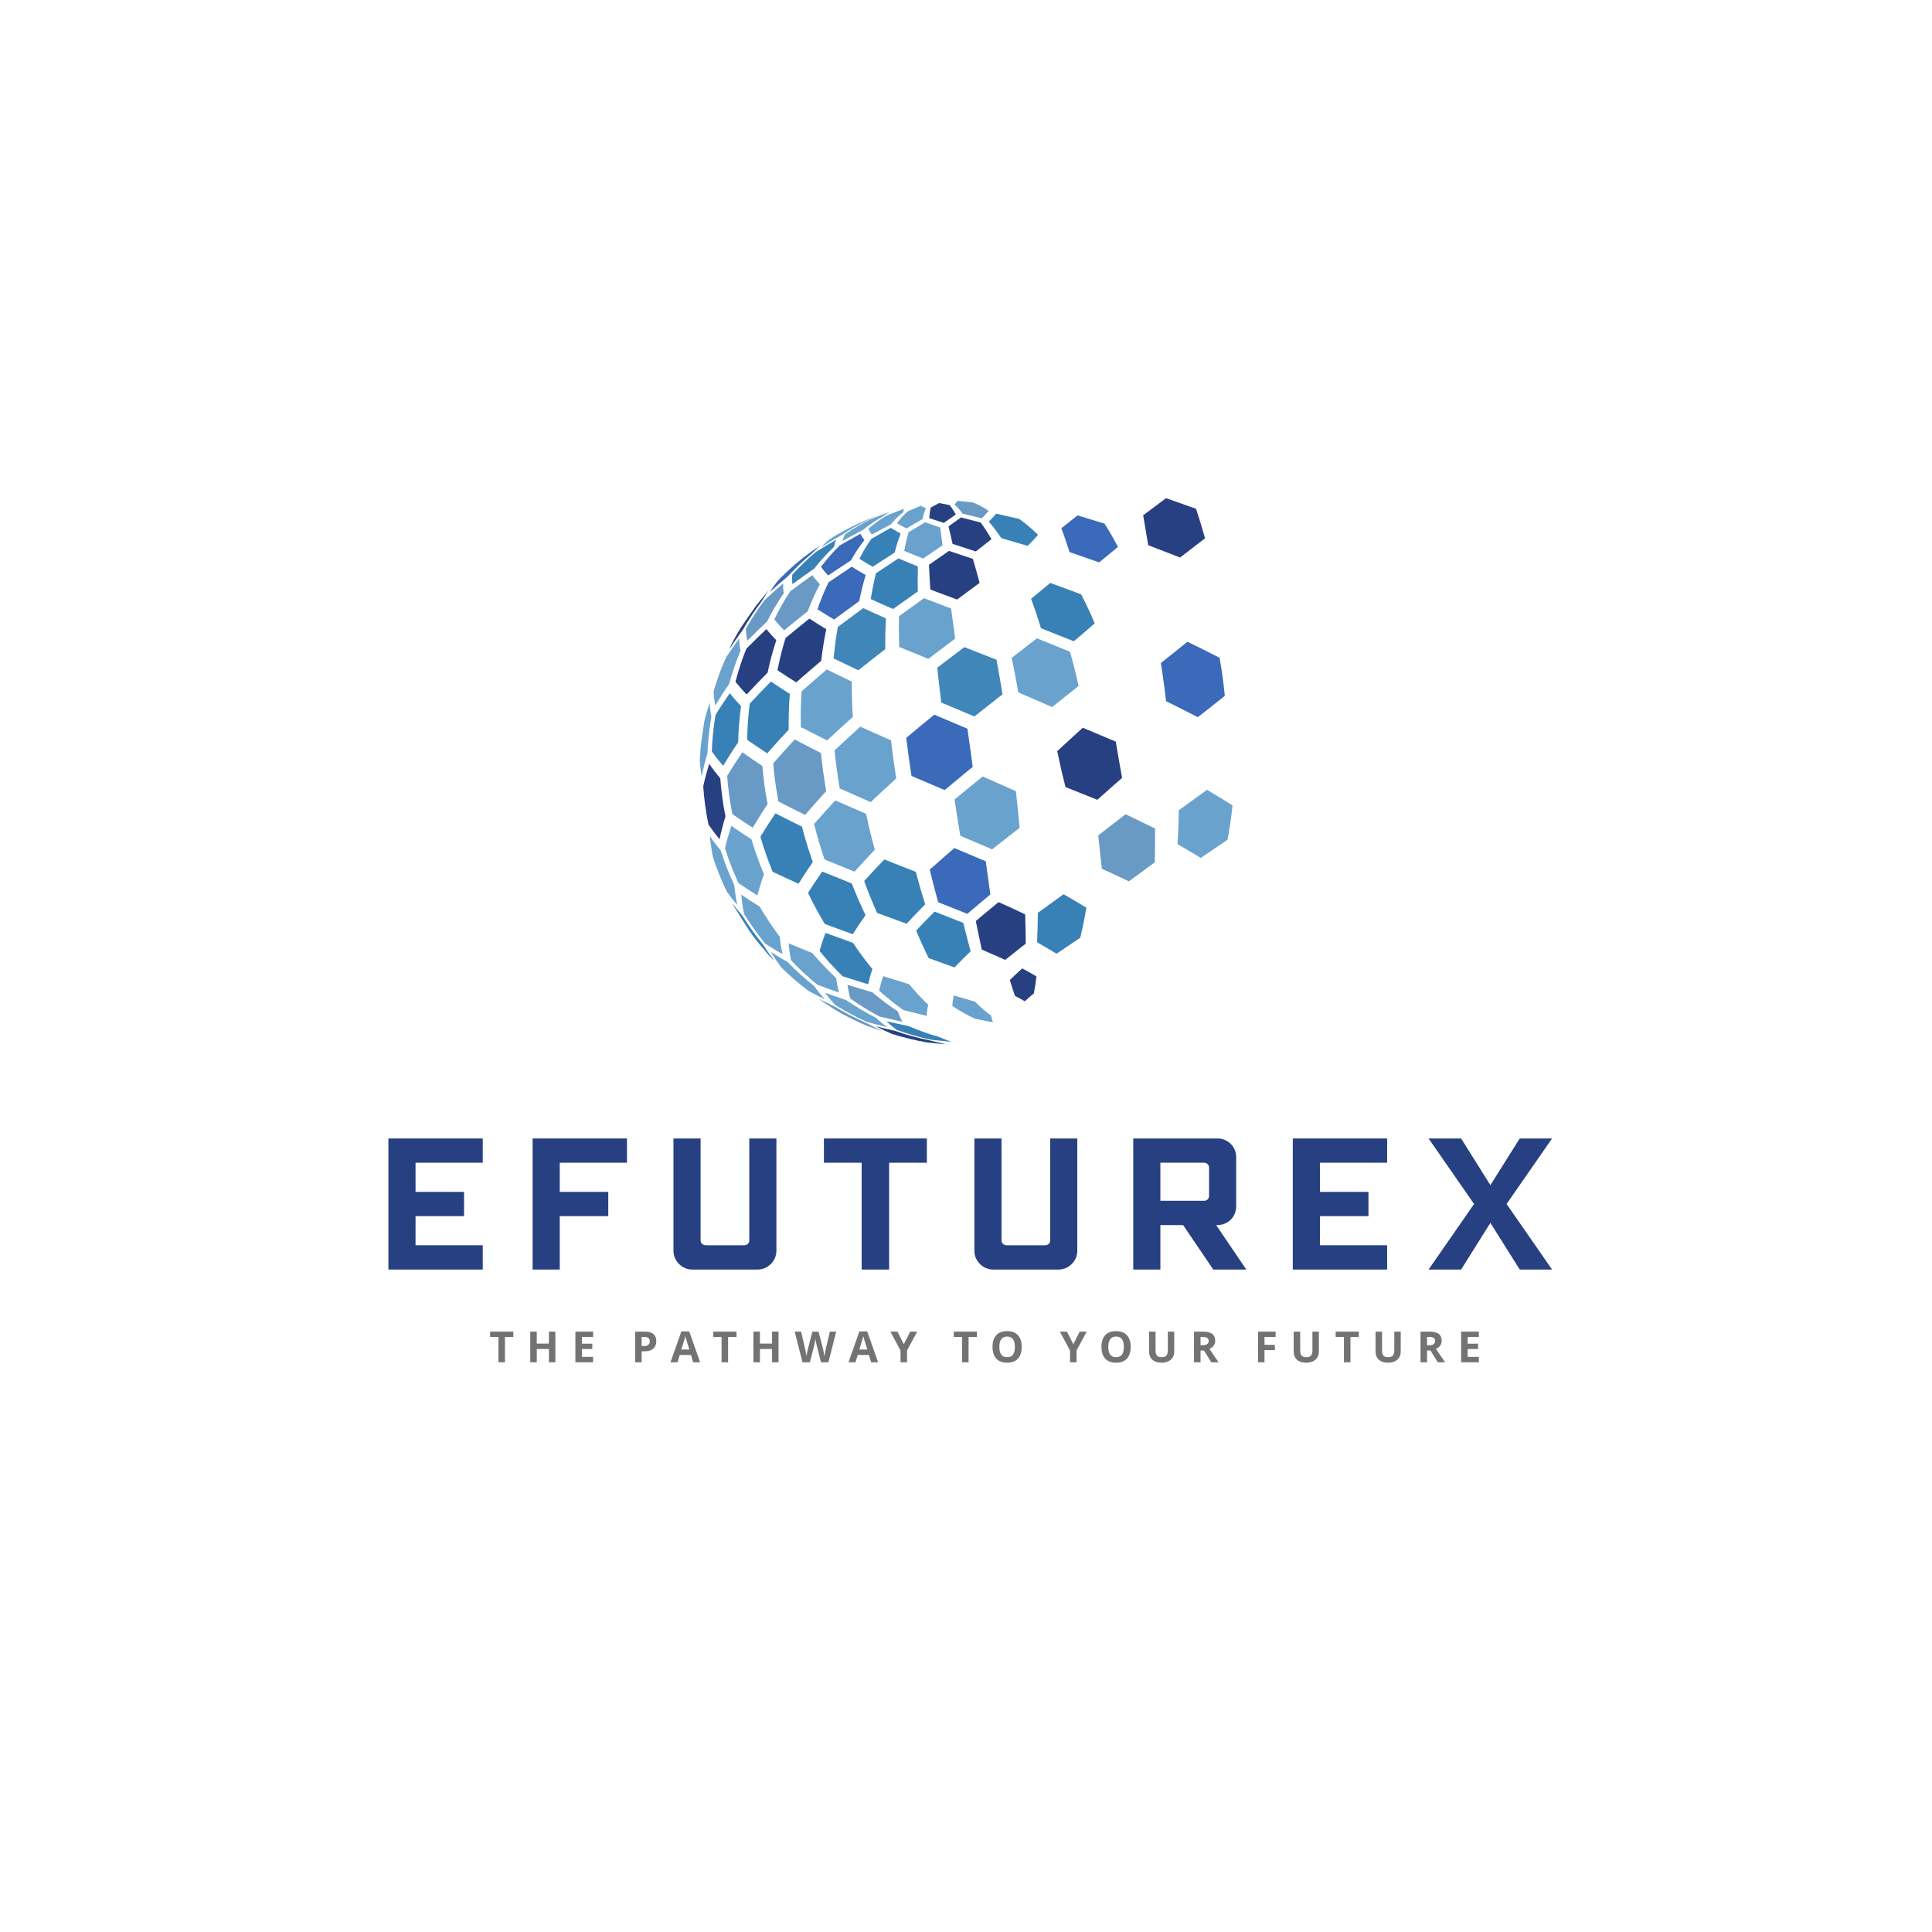 <svg xmlns="http://www.w3.org/2000/svg" xmlns:xlink="http://www.w3.org/1999/xlink" width="500" zoomAndPan="magnify" viewBox="0 0 375 375" height="500" preserveAspectRatio="xMidYMid meet" version="1.0"><defs><g/><clipPath id="id1"><path d="M 135.777 136 L 139 136 L 139 151 L 135.777 151 Z M 135.777 136 " clip-rule="nonzero"/></clipPath><clipPath id="id2"><path d="M 184 203 L 185 203 L 185 203.191 L 184 203.191 Z M 184 203 " clip-rule="nonzero"/></clipPath><clipPath id="id3"><path d="M 221 96.691 L 234 96.691 L 234 109 L 221 109 Z M 221 96.691 " clip-rule="nonzero"/></clipPath><clipPath id="id4"><path d="M 228 153 L 239.277 153 L 239.277 167 L 228 167 Z M 228 153 " clip-rule="nonzero"/></clipPath></defs><path fill="#689ac5" d="M 186.84 99.707 C 187.957 99.977 189.445 100.336 190.562 100.605 C 190.98 100.188 191.531 99.625 191.91 99.172 C 190.898 98.477 189.871 97.93 188.84 97.535 C 187.953 97.43 186.773 97.297 185.891 97.207 C 185.715 97.438 185.457 97.723 185.246 97.918 C 185.77 98.363 186.305 98.965 186.84 99.707 " fill-opacity="1" fill-rule="nonzero"/><path fill="#274082" d="M 180.355 100.566 C 181.203 100.852 182.34 101.227 183.195 101.496 C 183.895 101.016 184.824 100.367 185.512 99.871 C 185.102 99.109 184.695 98.492 184.305 98.031 C 183.699 97.914 182.891 97.762 182.285 97.645 C 181.797 97.91 181.141 98.262 180.648 98.523 C 180.523 99.059 180.426 99.742 180.355 100.566 " fill-opacity="1" fill-rule="nonzero"/><path fill="#69a2cd" d="M 174.117 101.562 C 174.652 101.883 175.375 102.293 175.93 102.574 C 176.863 102.031 178.109 101.305 179.047 100.758 C 179.238 99.918 179.465 99.215 179.719 98.664 C 179.418 98.527 179.016 98.344 178.734 98.172 C 177.98 98.484 176.977 98.906 176.227 99.23 C 175.48 99.863 174.773 100.641 174.117 101.562 " fill-opacity="1" fill-rule="nonzero"/><path fill="#69a2cd" d="M 168.539 102.625 C 168.707 102.992 168.977 103.457 169.227 103.766 C 170.328 103.164 171.801 102.367 172.91 101.773 C 173.68 100.836 174.504 100.035 175.371 99.383 C 175.344 99.195 175.363 98.918 175.457 98.754 C 174.496 99.113 173.223 99.602 172.273 99.984 C 170.965 100.723 169.719 101.609 168.539 102.625 " fill-opacity="1" fill-rule="nonzero"/><path fill="#69a2cd" d="M 164.023 103.699 C 163.84 104.066 163.625 104.586 163.551 104.992 C 164.734 104.34 166.32 103.477 167.516 102.848 C 168.793 101.809 170.137 100.902 171.547 100.145 C 171.867 99.879 172.32 99.555 172.68 99.352 C 171.594 99.758 170.148 100.309 169.07 100.746 C 167.312 101.59 165.625 102.578 164.023 103.699 " fill-opacity="1" fill-rule="nonzero"/><path fill="#69a2cd" d="M 161.047 104.68 C 160.523 105.105 159.84 105.691 159.375 106.176 C 160.535 105.48 162.086 104.57 163.266 103.91 C 164.941 102.773 166.699 101.766 168.535 100.898 C 169.156 100.586 169.996 100.195 170.637 99.93 C 169.527 100.367 168.055 100.965 166.961 101.441 C 164.902 102.383 162.93 103.469 161.047 104.68 " fill-opacity="1" fill-rule="nonzero"/><path fill="#69a2cd" d="M 160.68 104.852 C 161.773 104.156 162.895 103.496 164.043 102.883 C 162.43 103.812 160.301 105.094 158.746 106.117 L 158.477 106.305 C 159.137 105.867 160.012 105.277 160.68 104.852 " fill-opacity="1" fill-rule="nonzero"/><path fill="#3a6ab9" d="M 207.594 107.152 C 209.32 107.75 211.617 108.551 213.34 109.156 C 214.445 108.262 215.906 107.066 216.992 106.152 C 216.156 104.535 215.281 103.023 214.383 101.637 C 212.812 101.152 210.719 100.508 209.145 100.031 C 208.211 100.789 206.961 101.789 206.012 102.523 C 206.547 103.953 207.074 105.496 207.594 107.152 " fill-opacity="1" fill-rule="nonzero"/><path fill="#274082" d="M 180.574 114.43 C 182.129 115.016 184.203 115.793 185.762 116.371 C 187.078 115.402 188.828 114.113 190.141 113.141 C 189.703 111.477 189.27 109.918 188.832 108.48 C 187.441 108.02 185.586 107.398 184.199 106.926 C 183.035 107.742 181.484 108.824 180.316 109.629 C 180.379 111.117 180.465 112.723 180.574 114.43 " fill-opacity="1" fill-rule="nonzero"/><path fill="#3881b6" d="M 169.012 116.277 C 170.309 116.867 172.039 117.648 173.348 118.211 C 174.785 117.184 176.703 115.812 178.148 114.793 C 178.117 113.07 178.121 111.453 178.156 109.949 C 177.02 109.488 175.508 108.871 174.383 108.387 C 173.074 109.25 171.332 110.402 170.027 111.27 C 169.633 112.832 169.293 114.504 169.012 116.277 " fill-opacity="1" fill-rule="nonzero"/><path fill="#3a6ab9" d="M 158.668 118.254 C 159.625 118.871 160.914 119.676 161.898 120.246 C 163.355 119.168 165.305 117.734 166.773 116.672 C 167.133 114.891 167.551 113.203 168.031 111.625 C 167.211 111.152 166.125 110.512 165.328 109.992 C 163.973 110.895 162.164 112.109 160.82 113.031 C 160.02 114.672 159.301 116.414 158.668 118.254 " fill-opacity="1" fill-rule="nonzero"/><path fill="#689ac5" d="M 150.293 120.238 C 150.836 120.898 151.59 121.746 152.199 122.34 C 153.559 121.227 155.387 119.746 156.773 118.664 C 157.469 116.812 158.258 115.051 159.129 113.395 C 158.66 112.895 158.055 112.211 157.66 111.648 C 156.363 112.582 154.641 113.836 153.363 114.801 C 152.238 116.516 151.211 118.332 150.293 120.238 " fill-opacity="1" fill-rule="nonzero"/><path fill="#689ac5" d="M 144.773 122.059 C 144.801 122.754 144.895 123.684 145.062 124.359 C 146.191 123.223 147.715 121.723 148.891 120.637 C 149.855 118.715 150.934 116.883 152.117 115.152 C 152.031 114.586 151.965 113.816 152.02 113.246 C 150.93 114.18 149.496 115.438 148.453 116.418 C 147.105 118.207 145.879 120.094 144.773 122.059 " fill-opacity="1" fill-rule="nonzero"/><path fill="#274082" d="M 141.578 126.008 C 142.301 124.895 143.297 123.438 144.098 122.383 C 145.223 120.402 146.477 118.508 147.848 116.707 C 148.238 116.035 148.793 115.164 149.262 114.547 L 148.512 115.398 L 146.758 117.57 C 143.668 121.945 143.609 122.031 142.266 124.488 L 142.262 124.496 C 142.059 124.949 141.746 125.539 141.578 126.008 " fill-opacity="1" fill-rule="nonzero"/><path fill="#69a2cd" d="M 197.656 134.391 C 199.625 135.238 202.25 136.371 204.211 137.238 C 205.754 136.016 207.812 134.379 209.352 133.148 C 208.848 130.852 208.289 128.629 207.676 126.492 C 205.754 125.707 203.191 124.668 201.262 123.902 C 199.797 125.043 197.844 126.559 196.375 127.691 C 196.824 129.844 197.25 132.082 197.656 134.391 " fill-opacity="1" fill-rule="nonzero"/><path fill="#4186b9" d="M 182.695 136.367 C 184.625 137.172 187.199 138.25 189.129 139.066 C 190.766 137.77 192.949 136.047 194.594 134.762 C 194.215 132.449 193.82 130.211 193.418 128.051 C 191.547 127.316 189.051 126.336 187.18 125.605 C 185.598 126.801 183.492 128.398 181.918 129.602 C 182.152 131.781 182.414 134.043 182.695 136.367 " fill-opacity="1" fill-rule="nonzero"/><path fill="#69a2cd" d="M 155.445 141.121 C 156.969 141.91 159 142.949 160.539 143.711 C 162.023 142.332 164.012 140.504 165.527 139.156 C 165.387 136.809 165.324 134.516 165.332 132.297 C 163.871 131.602 161.934 130.664 160.488 129.941 C 159.008 131.203 157.043 132.898 155.59 134.195 C 155.441 136.445 155.391 138.758 155.445 141.121 " fill-opacity="1" fill-rule="nonzero"/><path fill="#3881b6" d="M 145.027 143.594 C 146.18 144.402 147.73 145.461 148.918 146.219 C 150.145 144.824 151.809 142.98 153.086 141.629 C 153.051 139.262 153.125 136.941 153.309 134.688 C 152.195 133.988 150.719 133.035 149.641 132.285 C 148.383 133.555 146.73 135.266 145.523 136.582 C 145.227 138.867 145.059 141.207 145.027 143.594 " fill-opacity="1" fill-rule="nonzero"/><path fill="#3881b6" d="M 138.16 145.859 C 138.781 146.723 139.652 147.848 140.367 148.637 C 141.203 147.246 142.355 145.418 143.285 144.086 C 143.328 141.695 143.516 139.352 143.836 137.059 C 143.148 136.336 142.254 135.344 141.66 134.543 C 140.793 135.789 139.664 137.469 138.887 138.77 C 138.492 141.086 138.246 143.453 138.16 145.859 " fill-opacity="1" fill-rule="nonzero"/><g clip-path="url(#id1)"><path fill="#69a2cd" d="M 135.828 147.582 C 135.879 148.496 136 149.715 136.191 150.609 C 136.477 149.293 136.906 147.543 137.32 146.258 C 137.41 143.848 137.668 141.477 138.074 139.156 C 137.922 138.332 137.77 137.223 137.758 136.387 C 137.406 137.484 136.949 138.957 136.695 140.082 L 136.691 140.105 C 136.457 141.699 136.121 143.82 135.965 145.426 L 135.828 147.582 " fill-opacity="1" fill-rule="nonzero"/></g><path fill="#69a2cd" d="M 186.395 162.227 C 188.25 163.008 190.723 164.059 192.57 164.852 C 194.164 163.594 196.297 161.922 197.902 160.676 C 197.691 158.355 197.449 155.98 197.18 153.574 C 195.246 152.711 192.668 151.562 190.727 150.711 C 189.09 152.047 186.906 153.832 185.277 155.18 C 185.641 157.574 186.016 159.93 186.395 162.227 " fill-opacity="1" fill-rule="nonzero"/><path fill="#274082" d="M 206.812 152.773 C 208.664 153.516 211.137 154.504 212.992 155.242 C 214.426 153.957 216.344 152.25 217.797 150.988 C 217.375 148.695 216.969 146.348 216.574 143.953 C 214.652 143.145 212.09 142.062 210.172 141.25 C 208.676 142.605 206.684 144.422 205.207 145.801 C 205.695 148.18 206.23 150.508 206.812 152.773 " fill-opacity="1" fill-rule="nonzero"/><path fill="#69a2cd" d="M 160.051 166.824 C 161.789 167.543 164.109 168.492 165.855 169.191 C 167.023 167.895 168.594 166.184 169.797 164.926 C 169.176 162.664 168.609 160.34 168.102 157.969 C 166.309 157.195 163.918 156.152 162.129 155.359 C 160.879 156.715 159.227 158.539 158.016 159.934 C 158.605 162.289 159.285 164.594 160.051 166.824 " fill-opacity="1" fill-rule="nonzero"/><path fill="#3881b6" d="M 149.977 169.215 C 151.477 169.926 153.48 170.859 155 171.535 C 155.801 170.254 156.898 168.555 157.766 167.316 C 156.973 165.09 156.266 162.797 155.656 160.441 C 154.105 159.688 152.039 158.664 150.508 157.867 C 149.605 159.211 148.426 161.016 147.594 162.406 C 148.27 164.742 149.066 167.016 149.977 169.215 " fill-opacity="1" fill-rule="nonzero"/><path fill="#69a2cd" d="M 143.336 171.402 C 144.418 172.152 145.883 173.117 147.012 173.797 C 147.34 172.551 147.836 170.898 148.289 169.691 C 147.355 167.5 146.539 165.23 145.852 162.898 C 144.664 162.145 143.094 161.117 141.957 160.289 C 141.535 161.586 141.016 163.336 140.727 164.672 C 141.457 166.988 142.332 169.238 143.336 171.402 " fill-opacity="1" fill-rule="nonzero"/><path fill="#69a2cd" d="M 141.078 173.07 C 141.648 173.871 142.449 174.91 143.109 175.641 C 142.875 174.496 142.613 172.953 142.52 171.789 C 141.504 169.629 140.621 167.387 139.883 165.07 C 139.211 164.262 138.348 163.148 137.781 162.262 C 137.902 163.508 138.125 165.168 138.391 166.395 C 139.141 168.699 140.039 170.93 141.078 173.07 " fill-opacity="1" fill-rule="nonzero"/><path fill="#3881b6" d="M 201.293 182.898 C 202.438 183.547 203.961 184.422 205.082 185.113 C 206.457 184.176 208.293 182.934 209.676 182.012 C 210.133 180.152 210.527 178.207 210.863 176.18 C 209.547 175.379 207.777 174.328 206.434 173.57 C 204.934 174.648 202.938 176.09 201.449 177.18 C 201.434 179.172 201.379 181.082 201.293 182.898 " fill-opacity="1" fill-rule="nonzero"/><path fill="#274082" d="M 190.566 184.316 C 191.934 184.906 193.75 185.703 195.105 186.32 C 196.293 185.363 197.891 184.098 199.098 183.168 C 199.09 181.359 199.051 179.461 198.984 177.477 C 197.441 176.75 195.383 175.793 193.828 175.098 C 192.492 176.188 190.719 177.652 189.402 178.77 C 189.793 180.711 190.18 182.562 190.566 184.316 " fill-opacity="1" fill-rule="nonzero"/><path fill="#3881b6" d="M 180.254 185.961 C 181.758 186.504 183.766 187.227 185.266 187.781 C 186.191 186.824 187.441 185.562 188.402 184.641 C 187.922 182.898 187.445 181.059 186.973 179.133 C 185.301 178.469 183.074 177.59 181.398 176.941 C 180.309 178.031 178.875 179.496 177.824 180.617 C 178.605 182.492 179.418 184.281 180.254 185.961 " fill-opacity="1" fill-rule="nonzero"/><path fill="#3881b6" d="M 163.559 189.496 C 165.043 189.969 167.016 190.594 168.504 191.051 C 168.711 190.152 169.031 188.961 169.336 188.09 C 168.02 186.5 166.762 184.805 165.566 183.008 C 163.957 182.438 161.82 181.664 160.219 181.074 C 159.836 182.113 159.355 183.516 159.078 184.586 C 160.492 186.328 161.988 187.969 163.559 189.496 " fill-opacity="1" fill-rule="nonzero"/><path fill="#69a2cd" d="M 158.637 191.121 C 159.895 191.598 161.578 192.215 162.848 192.652 C 162.629 191.824 162.391 190.703 162.309 189.852 C 160.684 188.34 159.133 186.711 157.672 184.984 C 156.285 184.438 154.441 183.688 153.074 183.098 C 153.156 184.098 153.324 185.434 153.547 186.41 C 155.148 188.09 156.852 189.664 158.637 191.121 " fill-opacity="1" fill-rule="nonzero"/><path fill="#69a2cd" d="M 156.965 192.355 C 157.887 192.859 159.133 193.508 160.086 193.957 C 159.434 193.223 158.594 192.215 158.031 191.406 C 156.219 189.965 154.492 188.402 152.871 186.73 C 151.867 186.164 150.547 185.379 149.586 184.746 C 150.168 185.688 150.988 186.922 151.668 187.797 C 153.332 189.434 155.102 190.957 156.965 192.355 " fill-opacity="1" fill-rule="nonzero"/><path fill="#274082" d="M 197.012 193.309 C 197.59 193.605 198.355 194.008 198.914 194.344 C 199.43 193.871 200.129 193.258 200.668 192.816 C 200.867 191.855 201.035 190.754 201.172 189.523 C 200.355 189.039 199.254 188.41 198.414 187.965 C 197.684 188.629 196.715 189.523 196.012 190.219 C 196.355 191.383 196.691 192.418 197.012 193.309 " fill-opacity="1" fill-rule="nonzero"/><path fill="#69a2cd" d="M 189.297 197.758 C 190.332 197.961 191.711 198.23 192.742 198.438 C 192.586 198.07 192.43 197.551 192.395 197.152 C 191.328 196.383 190.273 195.465 189.23 194.414 C 187.996 194.051 186.348 193.574 185.109 193.219 C 184.988 193.828 184.863 194.648 184.859 195.266 C 186.312 196.238 187.793 197.07 189.297 197.758 " fill-opacity="1" fill-rule="nonzero"/><path fill="#3881b6" d="M 180.746 201.82 C 181.926 201.949 183.504 202.117 184.688 202.223 C 183.965 201.973 183.008 201.609 182.32 201.277 C 180.289 200.719 178.293 200.008 176.348 199.16 C 175.047 198.891 173.312 198.523 172.016 198.234 C 172.621 198.777 173.457 199.465 174.125 199.926 C 176.281 200.703 178.492 201.34 180.746 201.82 " fill-opacity="1" fill-rule="nonzero"/><path fill="#274082" d="M 180.027 202.352 C 181.125 202.469 182.59 202.609 183.688 202.695 C 182.723 202.496 181.438 202.207 180.488 201.945 C 178.195 201.48 175.949 200.863 173.758 200.102 C 172.621 199.844 171.105 199.488 169.977 199.199 C 170.902 199.672 172.156 200.27 173.113 200.676 C 175.363 201.383 177.676 201.945 180.027 202.352 " fill-opacity="1" fill-rule="nonzero"/><g clip-path="url(#id2)"><path fill="#69a2cd" d="M 184.84 203.195 L 184.203 203.141 L 184.648 203.18 L 184.84 203.195 " fill-opacity="1" fill-rule="nonzero"/></g><path fill="#3881b6" d="M 194.352 104.453 C 195.887 104.902 197.934 105.504 199.469 105.961 C 200.094 105.336 200.914 104.484 201.484 103.812 C 200.301 102.648 199.078 101.617 197.824 100.723 C 196.488 100.41 194.707 100 193.367 99.703 C 192.949 100.184 192.375 100.809 191.926 101.254 C 192.746 102.188 193.555 103.254 194.352 104.453 " fill-opacity="1" fill-rule="nonzero"/><path fill="#274082" d="M 184.895 105.57 C 186.25 106.012 188.051 106.598 189.406 107.035 C 190.32 106.328 191.539 105.383 192.438 104.656 C 191.75 103.445 191.051 102.367 190.344 101.422 C 189.195 101.125 187.668 100.73 186.52 100.434 C 185.801 100.965 184.836 101.664 184.105 102.18 C 184.355 103.176 184.621 104.309 184.895 105.57 " fill-opacity="1" fill-rule="nonzero"/><path fill="#69a2cd" d="M 175.52 106.938 C 176.609 107.391 178.066 107.984 179.168 108.414 C 180.305 107.645 181.82 106.609 182.953 105.832 C 182.781 104.559 182.629 103.41 182.496 102.398 C 181.613 102.098 180.434 101.691 179.555 101.375 C 178.594 101.953 177.309 102.73 176.348 103.312 C 176.031 104.391 175.754 105.605 175.52 106.938 " fill-opacity="1" fill-rule="nonzero"/><path fill="#3881b6" d="M 166.809 108.457 C 167.574 108.941 168.605 109.566 169.398 110.004 C 170.676 109.172 172.379 108.066 173.664 107.238 C 174 105.891 174.387 104.66 174.812 103.559 C 174.23 103.246 173.461 102.812 172.906 102.453 C 171.773 103.082 170.27 103.926 169.145 104.57 C 168.301 105.742 167.523 107.043 166.809 108.457 " fill-opacity="1" fill-rule="nonzero"/><path fill="#3a6ab9" d="M 159.355 110.035 C 159.738 110.559 160.285 111.23 160.734 111.695 C 162.059 110.812 163.824 109.645 165.16 108.777 C 165.969 107.344 166.844 106.027 167.781 104.836 C 167.52 104.488 167.184 104.004 167.012 103.605 C 165.797 104.273 164.184 105.18 162.98 105.871 C 161.691 107.141 160.48 108.531 159.355 110.035 " fill-opacity="1" fill-rule="nonzero"/><path fill="#3881b6" d="M 153.77 111.566 C 153.727 112.109 153.727 112.844 153.816 113.383 C 155.074 112.461 156.762 111.242 158.043 110.355 C 159.238 108.832 160.523 107.422 161.895 106.137 C 161.969 105.711 162.121 105.145 162.309 104.754 C 161.113 105.453 159.527 106.402 158.355 107.137 C 156.73 108.5 155.195 109.98 153.77 111.566 " fill-opacity="1" fill-rule="nonzero"/><path fill="#3a6ab9" d="M 150.863 112.84 C 150.406 113.434 149.816 114.25 149.438 114.902 C 150.469 113.969 151.863 112.742 152.934 111.855 C 154.41 110.254 155.992 108.754 157.668 107.379 C 158.141 106.875 158.801 106.23 159.324 105.785 C 158.301 106.488 156.945 107.441 155.957 108.191 C 154.152 109.629 152.453 111.184 150.863 112.84 " fill-opacity="1" fill-rule="nonzero"/><path fill="#3881b6" d="M 202.055 121.938 C 203.969 122.691 206.516 123.699 208.422 124.473 C 209.652 123.445 211.281 122.062 212.48 121 C 211.664 119.02 210.781 117.137 209.84 115.359 C 208.047 114.684 205.652 113.793 203.848 113.152 C 202.738 114.086 201.25 115.32 200.125 116.234 C 200.797 118.035 201.445 119.938 202.055 121.938 " fill-opacity="1" fill-rule="nonzero"/><g clip-path="url(#id3)"><path fill="#274082" d="M 222.871 105.824 C 224.73 106.539 227.203 107.492 229.059 108.215 C 230.512 107.098 232.449 105.609 233.895 104.488 C 233.34 102.484 232.758 100.574 232.156 98.762 C 230.41 98.141 228.082 97.312 226.336 96.695 C 225.004 97.691 223.223 99.02 221.887 100.008 C 222.207 101.852 222.539 103.793 222.871 105.824 " fill-opacity="1" fill-rule="nonzero"/></g><path fill="#69a2cd" d="M 174.531 125.57 C 176.227 126.27 178.488 127.195 180.188 127.883 C 181.746 126.703 183.832 125.129 185.395 123.953 C 185.117 121.918 184.855 119.965 184.605 118.113 C 183.027 117.516 180.922 116.719 179.352 116.109 C 177.887 117.16 175.938 118.562 174.48 119.617 C 174.453 121.512 174.473 123.5 174.531 125.57 " fill-opacity="1" fill-rule="nonzero"/><path fill="#4186b9" d="M 161.801 127.793 C 163.234 128.496 165.152 129.418 166.598 130.094 C 168.156 128.859 170.242 127.223 171.82 126.012 C 171.812 123.934 171.859 121.934 171.953 120.031 C 170.629 119.441 168.871 118.645 167.559 118.027 C 166.074 119.117 164.094 120.582 162.617 121.688 C 162.27 123.641 161.996 125.676 161.801 127.793 " fill-opacity="1" fill-rule="nonzero"/><path fill="#274082" d="M 150.914 130.094 C 151.992 130.82 153.441 131.77 154.547 132.445 C 155.992 131.176 157.926 129.496 159.398 128.262 C 159.641 126.137 159.969 124.09 160.379 122.129 C 159.387 121.527 158.07 120.715 157.105 120.07 C 155.707 121.188 153.848 122.688 152.473 123.836 C 151.848 125.844 151.324 127.934 150.914 130.094 " fill-opacity="1" fill-rule="nonzero"/><path fill="#274082" d="M 142.746 132.336 C 143.367 133.102 144.23 134.094 144.926 134.793 C 146.125 133.504 147.746 131.805 148.992 130.562 C 149.441 128.395 150.008 126.293 150.684 124.27 C 150.078 123.648 149.293 122.793 148.762 122.105 C 147.57 123.23 146.004 124.746 144.863 125.922 C 144.027 127.988 143.32 130.129 142.746 132.336 " fill-opacity="1" fill-rule="nonzero"/><path fill="#69a2cd" d="M 138.504 134.195 C 138.543 135.012 138.652 136.105 138.836 136.906 C 139.605 135.637 140.672 133.969 141.527 132.758 C 142.125 130.543 142.863 128.391 143.73 126.316 C 143.594 125.609 143.465 124.656 143.473 123.938 C 142.672 125.031 141.633 126.508 140.91 127.656 C 139.969 129.77 139.16 131.953 138.504 134.195 " fill-opacity="1" fill-rule="nonzero"/><path fill="#3a6ab9" d="M 226.332 136.09 C 228.188 137.016 230.656 138.254 232.496 139.207 C 234.078 137.977 236.18 136.328 237.734 135.066 C 237.613 133.832 237.469 132.594 237.301 131.352 C 237.129 130.109 236.934 128.883 236.723 127.676 C 234.863 126.719 232.371 125.469 230.484 124.566 C 228.938 125.809 226.867 127.465 225.316 128.703 C 225.512 129.91 225.695 131.141 225.867 132.383 C 226.039 133.625 226.191 134.859 226.332 136.09 " fill-opacity="1" fill-rule="nonzero"/><path fill="#3a6ab9" d="M 176.918 150.609 C 178.848 151.434 181.422 152.535 183.352 153.355 C 184.98 151.996 187.16 150.191 188.801 148.844 C 188.633 147.613 188.461 146.379 188.293 145.137 C 188.121 143.895 187.953 142.668 187.785 141.453 C 185.852 140.629 183.277 139.531 181.34 138.715 C 179.703 140.059 177.523 141.855 175.902 143.219 C 176.051 144.438 176.211 145.664 176.379 146.91 C 176.551 148.148 176.73 149.383 176.918 150.609 " fill-opacity="1" fill-rule="nonzero"/><path fill="#69a2cd" d="M 162.996 153.039 C 164.793 153.844 167.191 154.906 168.996 155.691 C 170.473 154.301 172.453 152.457 173.953 151.09 C 173.758 149.867 173.578 148.633 173.406 147.391 C 173.234 146.148 173.078 144.918 172.938 143.703 C 171.148 142.91 168.766 141.852 166.984 141.051 C 165.469 142.418 163.465 144.25 161.98 145.648 C 162.105 146.871 162.254 148.102 162.422 149.344 C 162.594 150.586 162.785 151.82 162.996 153.039 " fill-opacity="1" fill-rule="nonzero"/><path fill="#689ac5" d="M 151.086 155.559 C 152.633 156.359 154.699 157.414 156.266 158.176 C 157.477 156.773 159.109 154.918 160.367 153.555 C 160.152 152.332 159.957 151.102 159.789 149.859 C 159.617 148.617 159.473 147.383 159.352 146.164 C 157.816 145.387 155.773 144.34 154.254 143.535 C 152.98 144.906 151.297 146.75 150.074 148.168 C 150.18 149.391 150.316 150.629 150.488 151.871 C 150.656 153.109 150.859 154.34 151.086 155.559 " fill-opacity="1" fill-rule="nonzero"/><path fill="#689ac5" d="M 142.152 158.008 C 143.316 158.828 144.891 159.898 146.102 160.652 C 146.934 159.262 148.078 157.418 148.984 156.07 C 148.754 154.855 148.551 153.625 148.379 152.383 C 148.211 151.141 148.074 149.906 147.973 148.68 C 146.793 147.902 145.234 146.844 144.09 146.016 C 143.168 147.371 141.969 149.203 141.141 150.617 C 141.23 151.844 141.359 153.082 141.531 154.324 C 141.703 155.566 141.91 156.793 142.152 158.008 " fill-opacity="1" fill-rule="nonzero"/><path fill="#274082" d="M 137.512 160.043 C 138.113 160.926 138.961 162.078 139.664 162.887 C 139.953 161.547 140.398 159.773 140.82 158.469 C 140.574 157.258 140.367 156.027 140.195 154.789 C 140.027 153.547 139.895 152.309 139.809 151.078 C 139.121 150.262 138.238 149.141 137.652 148.246 C 137.254 149.551 136.766 151.312 136.5 152.652 C 136.582 153.883 136.707 155.121 136.879 156.363 C 137.051 157.605 137.262 158.832 137.512 160.043 " fill-opacity="1" fill-rule="nonzero"/><g clip-path="url(#id4)"><path fill="#69a2cd" d="M 228.559 163.848 C 229.926 164.633 231.734 165.695 233.074 166.527 C 234.637 165.465 236.719 164.047 238.277 162.973 C 238.676 160.82 238.996 158.598 239.23 156.324 C 237.762 155.395 235.785 154.18 234.281 153.309 C 232.637 154.496 230.445 156.074 228.801 157.266 C 228.777 159.52 228.695 161.719 228.559 163.848 " fill-opacity="1" fill-rule="nonzero"/></g><path fill="#689ac5" d="M 213.867 168.621 C 215.445 169.34 217.547 170.316 219.113 171.066 C 220.617 169.953 222.625 168.473 224.141 167.375 C 224.203 165.25 224.219 163.059 224.191 160.812 C 222.477 159.969 220.191 158.859 218.465 158.047 C 216.871 159.27 214.75 160.91 213.168 162.148 C 213.418 164.371 213.652 166.531 213.867 168.621 " fill-opacity="1" fill-rule="nonzero"/><path fill="#3a6ab9" d="M 182.102 175.121 C 183.801 175.793 186.066 176.691 187.762 177.379 C 189.094 176.238 190.875 174.73 192.227 173.617 C 191.938 171.539 191.637 169.387 191.332 167.172 C 189.5 166.398 187.062 165.371 185.23 164.609 C 183.793 165.852 181.883 167.52 180.465 168.785 C 180.988 170.969 181.535 173.086 182.102 175.121 " fill-opacity="1" fill-rule="nonzero"/><path fill="#3881b6" d="M 170.238 177.195 C 171.961 177.824 174.254 178.664 175.973 179.293 C 177.039 178.152 178.473 176.641 179.574 175.535 C 178.941 173.508 178.332 171.402 177.754 169.227 C 175.918 168.508 173.473 167.547 171.641 166.82 C 170.453 168.062 168.883 169.73 167.734 171.008 C 168.512 173.148 169.352 175.211 170.238 177.195 " fill-opacity="1" fill-rule="nonzero"/><path fill="#3881b6" d="M 160.094 179.34 C 161.719 179.945 163.887 180.746 165.52 181.336 C 166.234 180.207 167.219 178.715 168 177.629 C 167.047 175.66 166.156 173.605 165.332 171.477 C 163.605 170.793 161.309 169.875 159.59 169.172 C 158.742 170.395 157.629 172.043 156.848 173.312 C 157.844 175.406 158.93 177.418 160.094 179.34 " fill-opacity="1" fill-rule="nonzero"/><path fill="#69a2cd" d="M 148.531 183.16 C 149.52 183.801 150.859 184.625 151.887 185.203 C 151.664 184.199 151.426 182.844 151.348 181.82 C 149.945 179.965 148.645 178.012 147.461 175.973 C 146.367 175.301 144.922 174.379 143.875 173.633 C 143.984 174.773 144.184 176.293 144.438 177.414 C 145.68 179.422 147.047 181.344 148.531 183.16 " fill-opacity="1" fill-rule="nonzero"/><path fill="#3881b6" d="M 150.355 186.574 C 149.672 185.668 148.789 184.43 148.203 183.453 C 146.715 181.645 145.336 179.73 144.086 177.727 C 143.457 177.004 142.648 176.008 142.113 175.215 L 142.543 176.027 L 142.664 176.242 C 145.57 180.949 145.57 180.949 147.309 183.145 L 149.379 185.598 L 150.355 186.574 " fill-opacity="1" fill-rule="nonzero"/><path fill="#69a2cd" d="M 175.363 196.055 C 176.711 196.395 178.512 196.848 179.863 197.184 C 179.902 196.527 180.012 195.652 180.164 195.016 C 178.895 193.812 177.656 192.484 176.457 191.039 C 174.941 190.566 172.926 189.941 171.414 189.465 C 171.145 190.301 170.816 191.434 170.652 192.297 C 172.172 193.672 173.742 194.926 175.363 196.055 " fill-opacity="1" fill-rule="nonzero"/><path fill="#689ac5" d="M 170.738 197.32 C 172.062 197.629 173.828 198.039 175.156 198.332 C 174.844 197.75 174.469 196.949 174.273 196.32 C 172.578 195.211 170.926 193.973 169.336 192.617 C 167.883 192.184 165.945 191.602 164.496 191.152 C 164.613 191.965 164.816 193.043 165.062 193.828 C 166.887 195.117 168.781 196.285 170.738 197.32 " fill-opacity="1" fill-rule="nonzero"/><path fill="#69a2cd" d="M 168.336 198.375 C 169.484 198.688 171.016 199.086 172.172 199.363 C 171.508 198.855 170.641 198.148 170.047 197.559 C 168.043 196.543 166.098 195.391 164.227 194.117 C 162.988 193.699 161.34 193.129 160.113 192.672 C 160.691 193.43 161.496 194.418 162.16 195.102 C 164.141 196.32 166.207 197.418 168.336 198.375 " fill-opacity="1" fill-rule="nonzero"/><path fill="#689ac5" d="M 168.281 199.121 C 169.18 199.445 170.391 199.863 171.309 200.141 C 170.344 199.691 169.07 199.07 168.137 198.555 C 165.992 197.609 163.918 196.527 161.918 195.316 C 160.984 194.887 159.75 194.297 158.844 193.809 C 159.734 194.449 160.934 195.285 161.859 195.867 L 163.238 196.66 C 164.871 197.566 166.555 198.391 168.281 199.121 " fill-opacity="1" fill-rule="nonzero"/><g fill="#274082" fill-opacity="1"><g transform="translate(73.393, 246.418)"><g><path d="M 1.996 -25.441 L 1.996 0 L 20.309 0 L 20.309 -4.711 L 7.262 -4.711 L 7.262 -10.367 L 16.68 -10.367 L 16.68 -15.074 L 7.262 -15.074 L 7.262 -20.734 L 20.309 -20.734 L 20.309 -25.441 Z M 1.996 -25.441 "/></g></g></g><g fill="#274082" fill-opacity="1"><g transform="translate(101.385, 246.418)"><g><path d="M 1.996 -25.441 L 1.996 0 L 7.262 0 L 7.262 -10.367 L 16.68 -10.367 L 16.68 -15.074 L 7.262 -15.074 L 7.262 -20.734 L 20.309 -20.734 L 20.309 -25.441 Z M 1.996 -25.441 "/></g></g></g><g fill="#274082" fill-opacity="1"><g transform="translate(128.724, 246.418)"><g><path d="M 1.996 -25.441 L 1.996 -3.629 C 1.996 -1.668 3.664 0 5.625 0 L 18.344 0 C 20.309 0 21.977 -1.668 21.977 -3.629 L 21.977 -25.441 L 16.711 -25.441 L 16.711 -5.656 C 16.711 -5.102 16.285 -4.711 15.73 -4.711 L 8.273 -4.711 C 7.719 -4.711 7.262 -5.102 7.262 -5.656 L 7.262 -25.441 Z M 1.996 -25.441 "/></g></g></g><g fill="#274082" fill-opacity="1"><g transform="translate(159.561, 246.418)"><g><path d="M 0.359 -25.441 L 0.359 -20.734 L 7.684 -20.734 L 7.684 0 L 13.016 0 L 13.016 -20.734 L 20.34 -20.734 L 20.34 -25.441 Z M 0.359 -25.441 "/></g></g></g><g fill="#274082" fill-opacity="1"><g transform="translate(187.129, 246.418)"><g><path d="M 1.996 -25.441 L 1.996 -3.629 C 1.996 -1.668 3.664 0 5.625 0 L 18.344 0 C 20.309 0 21.977 -1.668 21.977 -3.629 L 21.977 -25.441 L 16.711 -25.441 L 16.711 -5.656 C 16.711 -5.102 16.285 -4.711 15.73 -4.711 L 8.273 -4.711 C 7.719 -4.711 7.262 -5.102 7.262 -5.656 L 7.262 -25.441 Z M 1.996 -25.441 "/></g></g></g><g fill="#274082" fill-opacity="1"><g transform="translate(217.967, 246.418)"><g><path d="M 1.996 -25.441 L 1.996 0 L 7.262 0 L 7.262 -8.633 L 11.676 -8.633 L 17.527 0 L 23.938 0 L 18.086 -8.633 L 18.344 -8.633 C 20.375 -8.633 21.977 -10.234 21.977 -12.262 L 21.977 -21.812 C 21.977 -23.84 20.375 -25.441 18.344 -25.441 Z M 7.262 -13.344 L 7.262 -20.734 L 15.73 -20.734 C 16.285 -20.734 16.711 -20.34 16.711 -19.785 L 16.711 -14.289 C 16.711 -13.734 16.285 -13.344 15.73 -13.344 Z M 7.262 -13.344 "/></g></g></g><g fill="#274082" fill-opacity="1"><g transform="translate(248.935, 246.418)"><g><path d="M 1.996 -25.441 L 1.996 0 L 20.309 0 L 20.309 -4.711 L 7.262 -4.711 L 7.262 -10.367 L 16.68 -10.367 L 16.68 -15.074 L 7.262 -15.074 L 7.262 -20.734 L 20.309 -20.734 L 20.309 -25.441 Z M 1.996 -25.441 "/></g></g></g><g fill="#274082" fill-opacity="1"><g transform="translate(276.928, 246.418)"><g><path d="M 0.359 -25.441 L 9.188 -12.723 L 0.359 0 L 6.672 0 L 12.359 -9.059 L 18.051 0 L 24.328 0 L 15.5 -12.723 L 24.328 -25.441 L 18.051 -25.441 L 12.359 -16.383 L 6.672 -25.441 Z M 0.359 -25.441 "/></g></g></g><g fill="#737373" fill-opacity="1"><g transform="translate(94.963, 264.419)"><g><path d="M 3.047 0 L 1.781 0 L 1.781 -4.906 L 0.172 -4.906 L 0.172 -5.953 L 4.672 -5.953 L 4.672 -4.906 L 3.047 -4.906 Z M 3.047 0 "/></g></g></g><g fill="#737373" fill-opacity="1"><g transform="translate(102.172, 264.419)"><g><path d="M 5.625 0 L 4.375 0 L 4.375 -2.578 L 2.016 -2.578 L 2.016 0 L 0.75 0 L 0.75 -5.953 L 2.016 -5.953 L 2.016 -3.625 L 4.375 -3.625 L 4.375 -5.953 L 5.625 -5.953 Z M 5.625 0 "/></g></g></g><g fill="#737373" fill-opacity="1"><g transform="translate(110.933, 264.419)"><g><path d="M 4.188 0 L 0.75 0 L 0.75 -5.953 L 4.188 -5.953 L 4.188 -4.922 L 2.016 -4.922 L 2.016 -3.609 L 4.031 -3.609 L 4.031 -2.578 L 2.016 -2.578 L 2.016 -1.047 L 4.188 -1.047 Z M 4.188 0 "/></g></g></g><g fill="#737373" fill-opacity="1"><g transform="translate(117.983, 264.419)"><g/></g></g><g fill="#737373" fill-opacity="1"><g transform="translate(122.528, 264.419)"><g><path d="M 2.016 -3.156 L 2.422 -3.156 C 2.816 -3.156 3.109 -3.227 3.297 -3.375 C 3.492 -3.531 3.594 -3.754 3.594 -4.047 C 3.594 -4.348 3.508 -4.566 3.344 -4.703 C 3.188 -4.848 2.938 -4.922 2.594 -4.922 L 2.016 -4.922 Z M 4.859 -4.094 C 4.859 -3.457 4.656 -2.969 4.25 -2.625 C 3.852 -2.289 3.285 -2.125 2.547 -2.125 L 2.016 -2.125 L 2.016 0 L 0.75 0 L 0.75 -5.953 L 2.656 -5.953 C 3.375 -5.953 3.922 -5.797 4.297 -5.484 C 4.672 -5.172 4.859 -4.707 4.859 -4.094 Z M 4.859 -4.094 "/></g></g></g><g fill="#737373" fill-opacity="1"><g transform="translate(130.144, 264.419)"><g><path d="M 4.391 0 L 3.969 -1.422 L 1.797 -1.422 L 1.359 0 L 0 0 L 2.109 -5.984 L 3.641 -5.984 L 5.75 0 Z M 3.656 -2.484 C 3.258 -3.766 3.035 -4.488 2.984 -4.656 C 2.93 -4.82 2.895 -4.957 2.875 -5.062 C 2.789 -4.707 2.535 -3.848 2.109 -2.484 Z M 3.656 -2.484 "/></g></g></g><g fill="#737373" fill-opacity="1"><g transform="translate(138.277, 264.419)"><g><path d="M 3.047 0 L 1.781 0 L 1.781 -4.906 L 0.172 -4.906 L 0.172 -5.953 L 4.672 -5.953 L 4.672 -4.906 L 3.047 -4.906 Z M 3.047 0 "/></g></g></g><g fill="#737373" fill-opacity="1"><g transform="translate(145.486, 264.419)"><g><path d="M 5.625 0 L 4.375 0 L 4.375 -2.578 L 2.016 -2.578 L 2.016 0 L 0.75 0 L 0.75 -5.953 L 2.016 -5.953 L 2.016 -3.625 L 4.375 -3.625 L 4.375 -5.953 L 5.625 -5.953 Z M 5.625 0 "/></g></g></g><g fill="#737373" fill-opacity="1"><g transform="translate(154.247, 264.419)"><g><path d="M 6.547 0 L 5.109 0 L 4.312 -3.125 C 4.281 -3.238 4.227 -3.469 4.156 -3.812 C 4.082 -4.164 4.039 -4.398 4.031 -4.516 C 4.008 -4.367 3.969 -4.133 3.906 -3.812 C 3.844 -3.488 3.789 -3.258 3.75 -3.125 L 2.953 0 L 1.516 0 L 0 -5.953 L 1.25 -5.953 L 2 -2.703 C 2.133 -2.109 2.234 -1.586 2.297 -1.141 C 2.305 -1.297 2.344 -1.535 2.406 -1.859 C 2.469 -2.18 2.523 -2.438 2.578 -2.625 L 3.438 -5.953 L 4.625 -5.953 L 5.5 -2.625 C 5.539 -2.469 5.586 -2.234 5.641 -1.922 C 5.703 -1.617 5.742 -1.359 5.766 -1.141 C 5.797 -1.359 5.844 -1.625 5.906 -1.938 C 5.969 -2.25 6.02 -2.504 6.062 -2.703 L 6.828 -5.953 L 8.062 -5.953 Z M 6.547 0 "/></g></g></g><g fill="#737373" fill-opacity="1"><g transform="translate(164.691, 264.419)"><g><path d="M 4.391 0 L 3.969 -1.422 L 1.797 -1.422 L 1.359 0 L 0 0 L 2.109 -5.984 L 3.641 -5.984 L 5.75 0 Z M 3.656 -2.484 C 3.258 -3.766 3.035 -4.488 2.984 -4.656 C 2.93 -4.82 2.895 -4.957 2.875 -5.062 C 2.789 -4.707 2.535 -3.848 2.109 -2.484 Z M 3.656 -2.484 "/></g></g></g><g fill="#737373" fill-opacity="1"><g transform="translate(172.824, 264.419)"><g><path d="M 2.609 -3.5 L 3.844 -5.953 L 5.203 -5.953 L 3.234 -2.312 L 3.234 0 L 1.969 0 L 1.969 -2.281 L 0 -5.953 L 1.375 -5.953 Z M 2.609 -3.5 "/></g></g></g><g fill="#737373" fill-opacity="1"><g transform="translate(180.408, 264.419)"><g/></g></g><g fill="#737373" fill-opacity="1"><g transform="translate(184.953, 264.419)"><g><path d="M 3.047 0 L 1.781 0 L 1.781 -4.906 L 0.172 -4.906 L 0.172 -5.953 L 4.672 -5.953 L 4.672 -4.906 L 3.047 -4.906 Z M 3.047 0 "/></g></g></g><g fill="#737373" fill-opacity="1"><g transform="translate(192.162, 264.419)"><g><path d="M 6.156 -2.984 C 6.156 -1.992 5.91 -1.234 5.422 -0.703 C 4.93 -0.18 4.234 0.078 3.328 0.078 C 2.41 0.078 1.707 -0.18 1.219 -0.703 C 0.727 -1.234 0.484 -2 0.484 -3 C 0.484 -3.988 0.727 -4.742 1.219 -5.266 C 1.707 -5.785 2.41 -6.047 3.328 -6.047 C 4.242 -6.047 4.941 -5.781 5.422 -5.25 C 5.91 -4.727 6.156 -3.973 6.156 -2.984 Z M 1.812 -2.984 C 1.812 -2.316 1.938 -1.816 2.188 -1.484 C 2.438 -1.148 2.816 -0.984 3.328 -0.984 C 4.328 -0.984 4.828 -1.648 4.828 -2.984 C 4.828 -4.328 4.328 -5 3.328 -5 C 2.828 -5 2.445 -4.828 2.188 -4.484 C 1.938 -4.148 1.812 -3.648 1.812 -2.984 Z M 1.812 -2.984 "/></g></g></g><g fill="#737373" fill-opacity="1"><g transform="translate(201.18, 264.419)"><g/></g></g><g fill="#737373" fill-opacity="1"><g transform="translate(205.724, 264.419)"><g><path d="M 2.609 -3.5 L 3.844 -5.953 L 5.203 -5.953 L 3.234 -2.312 L 3.234 0 L 1.969 0 L 1.969 -2.281 L 0 -5.953 L 1.375 -5.953 Z M 2.609 -3.5 "/></g></g></g><g fill="#737373" fill-opacity="1"><g transform="translate(213.308, 264.419)"><g><path d="M 6.156 -2.984 C 6.156 -1.992 5.91 -1.234 5.422 -0.703 C 4.93 -0.18 4.234 0.078 3.328 0.078 C 2.41 0.078 1.707 -0.18 1.219 -0.703 C 0.727 -1.234 0.484 -2 0.484 -3 C 0.484 -3.988 0.727 -4.742 1.219 -5.266 C 1.707 -5.785 2.41 -6.047 3.328 -6.047 C 4.242 -6.047 4.941 -5.781 5.422 -5.25 C 5.91 -4.727 6.156 -3.973 6.156 -2.984 Z M 1.812 -2.984 C 1.812 -2.316 1.938 -1.816 2.188 -1.484 C 2.438 -1.148 2.816 -0.984 3.328 -0.984 C 4.328 -0.984 4.828 -1.648 4.828 -2.984 C 4.828 -4.328 4.328 -5 3.328 -5 C 2.828 -5 2.445 -4.828 2.188 -4.484 C 1.938 -4.148 1.812 -3.648 1.812 -2.984 Z M 1.812 -2.984 "/></g></g></g><g fill="#737373" fill-opacity="1"><g transform="translate(222.326, 264.419)"><g><path d="M 5.594 -5.953 L 5.594 -2.109 C 5.594 -1.66 5.492 -1.27 5.297 -0.938 C 5.098 -0.613 4.812 -0.363 4.438 -0.188 C 4.07 -0.008 3.633 0.078 3.125 0.078 C 2.363 0.078 1.77 -0.113 1.344 -0.5 C 0.914 -0.895 0.703 -1.438 0.703 -2.125 L 0.703 -5.953 L 1.969 -5.953 L 1.969 -2.312 C 1.969 -1.852 2.055 -1.516 2.234 -1.297 C 2.422 -1.086 2.727 -0.984 3.156 -0.984 C 3.57 -0.984 3.875 -1.086 4.062 -1.297 C 4.25 -1.516 4.344 -1.852 4.344 -2.312 L 4.344 -5.953 Z M 5.594 -5.953 "/></g></g></g><g fill="#737373" fill-opacity="1"><g transform="translate(231.009, 264.419)"><g><path d="M 2.016 -3.312 L 2.422 -3.312 C 2.816 -3.312 3.109 -3.379 3.297 -3.516 C 3.492 -3.648 3.594 -3.859 3.594 -4.141 C 3.594 -4.422 3.492 -4.617 3.297 -4.734 C 3.098 -4.859 2.797 -4.922 2.391 -4.922 L 2.016 -4.922 Z M 2.016 -2.281 L 2.016 0 L 0.75 0 L 0.75 -5.953 L 2.484 -5.953 C 3.297 -5.953 3.895 -5.805 4.281 -5.516 C 4.664 -5.223 4.859 -4.773 4.859 -4.172 C 4.859 -3.816 4.758 -3.504 4.562 -3.234 C 4.375 -2.961 4.102 -2.75 3.75 -2.594 C 4.645 -1.258 5.234 -0.395 5.516 0 L 4.109 0 L 2.688 -2.281 Z M 2.016 -2.281 "/></g></g></g><g fill="#737373" fill-opacity="1"><g transform="translate(238.895, 264.419)"><g/></g></g><g fill="#737373" fill-opacity="1"><g transform="translate(243.439, 264.419)"><g><path d="M 2 0 L 0.75 0 L 0.75 -5.953 L 4.156 -5.953 L 4.156 -4.922 L 2 -4.922 L 2 -3.391 L 4.016 -3.391 L 4.016 -2.359 L 2 -2.359 Z M 2 0 "/></g></g></g><g fill="#737373" fill-opacity="1"><g transform="translate(250.396, 264.419)"><g><path d="M 5.594 -5.953 L 5.594 -2.109 C 5.594 -1.66 5.492 -1.27 5.297 -0.938 C 5.098 -0.613 4.812 -0.363 4.438 -0.188 C 4.07 -0.008 3.633 0.078 3.125 0.078 C 2.363 0.078 1.77 -0.113 1.344 -0.5 C 0.914 -0.895 0.703 -1.438 0.703 -2.125 L 0.703 -5.953 L 1.969 -5.953 L 1.969 -2.312 C 1.969 -1.852 2.055 -1.516 2.234 -1.297 C 2.422 -1.086 2.727 -0.984 3.156 -0.984 C 3.57 -0.984 3.875 -1.086 4.062 -1.297 C 4.25 -1.516 4.344 -1.852 4.344 -2.312 L 4.344 -5.953 Z M 5.594 -5.953 "/></g></g></g><g fill="#737373" fill-opacity="1"><g transform="translate(259.079, 264.419)"><g><path d="M 3.047 0 L 1.781 0 L 1.781 -4.906 L 0.172 -4.906 L 0.172 -5.953 L 4.672 -5.953 L 4.672 -4.906 L 3.047 -4.906 Z M 3.047 0 "/></g></g></g><g fill="#737373" fill-opacity="1"><g transform="translate(266.288, 264.419)"><g><path d="M 5.594 -5.953 L 5.594 -2.109 C 5.594 -1.66 5.492 -1.27 5.297 -0.938 C 5.098 -0.613 4.812 -0.363 4.438 -0.188 C 4.07 -0.008 3.633 0.078 3.125 0.078 C 2.363 0.078 1.77 -0.113 1.344 -0.5 C 0.914 -0.895 0.703 -1.438 0.703 -2.125 L 0.703 -5.953 L 1.969 -5.953 L 1.969 -2.312 C 1.969 -1.852 2.055 -1.516 2.234 -1.297 C 2.422 -1.086 2.727 -0.984 3.156 -0.984 C 3.57 -0.984 3.875 -1.086 4.062 -1.297 C 4.25 -1.516 4.344 -1.852 4.344 -2.312 L 4.344 -5.953 Z M 5.594 -5.953 "/></g></g></g><g fill="#737373" fill-opacity="1"><g transform="translate(274.972, 264.419)"><g><path d="M 2.016 -3.312 L 2.422 -3.312 C 2.816 -3.312 3.109 -3.379 3.297 -3.516 C 3.492 -3.648 3.594 -3.859 3.594 -4.141 C 3.594 -4.422 3.492 -4.617 3.297 -4.734 C 3.098 -4.859 2.797 -4.922 2.391 -4.922 L 2.016 -4.922 Z M 2.016 -2.281 L 2.016 0 L 0.75 0 L 0.75 -5.953 L 2.484 -5.953 C 3.297 -5.953 3.895 -5.805 4.281 -5.516 C 4.664 -5.223 4.859 -4.773 4.859 -4.172 C 4.859 -3.816 4.758 -3.504 4.562 -3.234 C 4.375 -2.961 4.102 -2.75 3.75 -2.594 C 4.645 -1.258 5.234 -0.395 5.516 0 L 4.109 0 L 2.688 -2.281 Z M 2.016 -2.281 "/></g></g></g><g fill="#737373" fill-opacity="1"><g transform="translate(282.857, 264.419)"><g><path d="M 4.188 0 L 0.75 0 L 0.75 -5.953 L 4.188 -5.953 L 4.188 -4.922 L 2.016 -4.922 L 2.016 -3.609 L 4.031 -3.609 L 4.031 -2.578 L 2.016 -2.578 L 2.016 -1.047 L 4.188 -1.047 Z M 4.188 0 "/></g></g></g></svg>